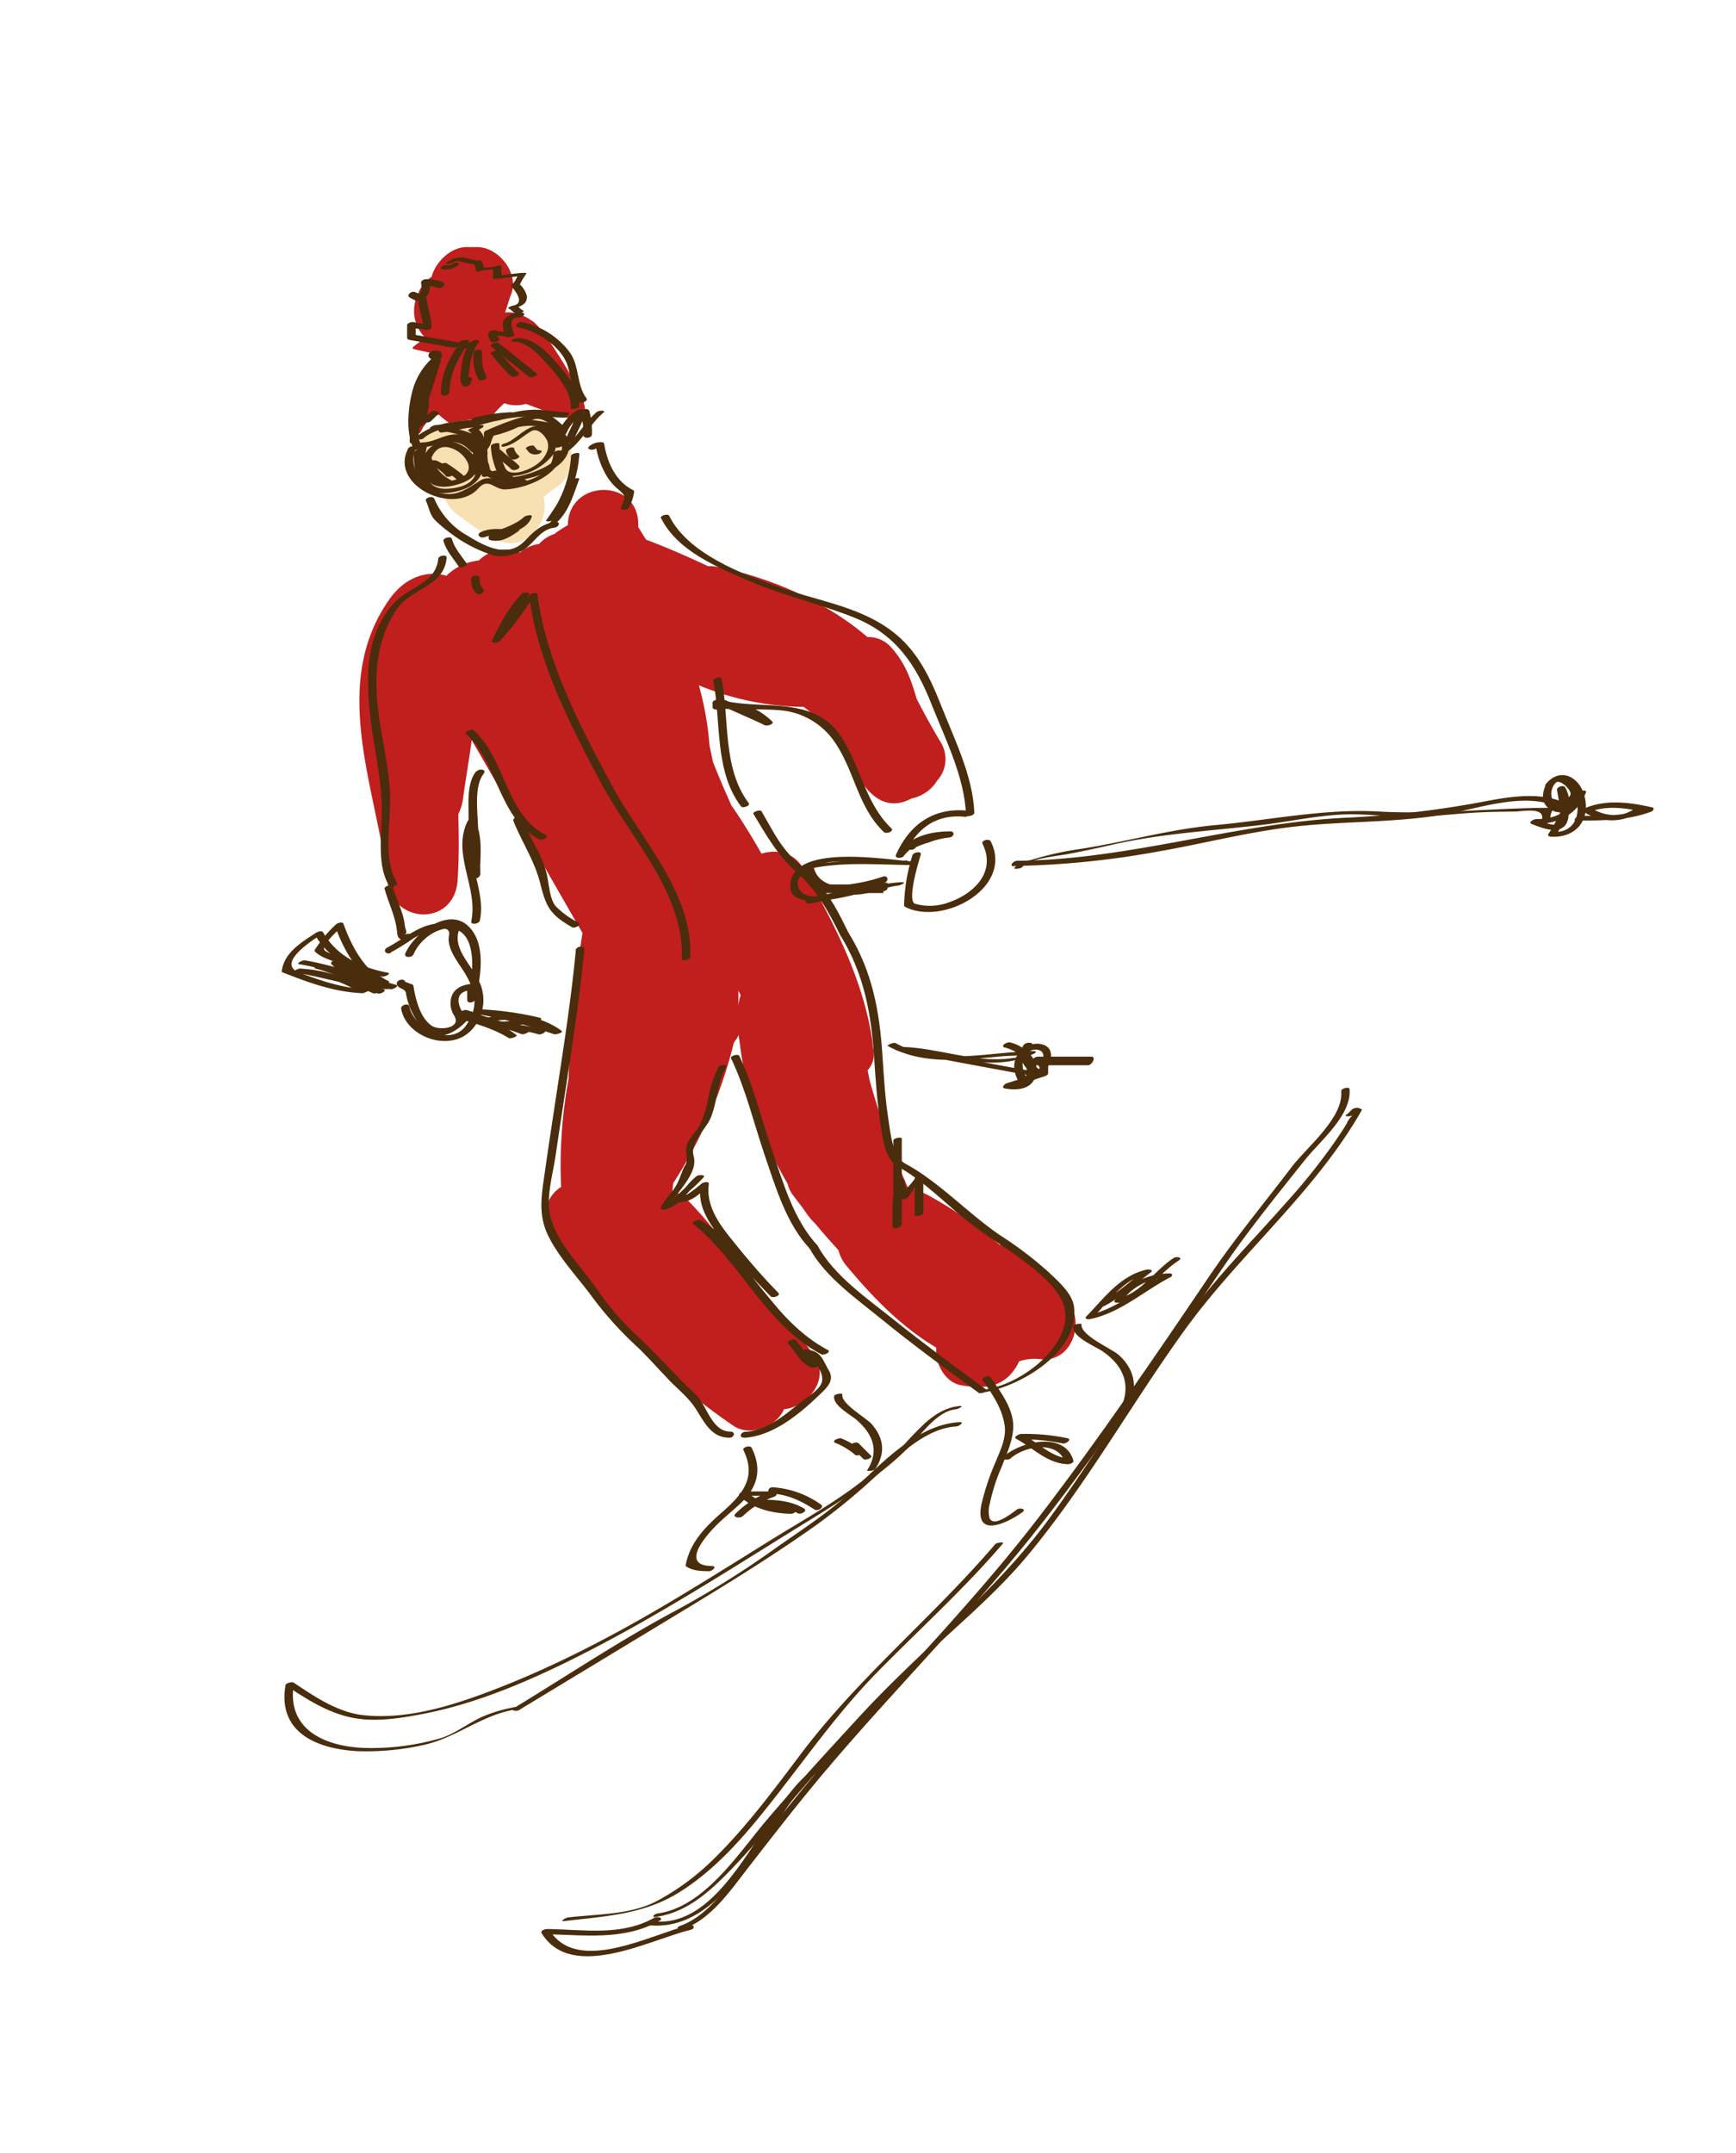<svg id="layer1" xmlns="http://www.w3.org/2000/svg" viewBox="0 0 403.47 500.21"><defs><style>.cls-1{fill:#c11e1e;}.cls-2{fill:#f7e0b2;}.cls-3{fill:#492d0c;}</style></defs><path class="cls-1" d="M247.76,301.75l-10.18-10.19a7.72,7.72,0,0,0-5.3-2.44,95.69,95.69,0,0,0-16.74-11.56,9.68,9.68,0,0,0-1.95-.76,8.58,8.58,0,0,0-2.69-1.11,196.36,196.36,0,0,1-8.77-24.63c-.16-.81-.32-1.62-.49-2.42a5.63,5.63,0,0,0,1.44-4.34c-.08-.73-.19-.84-.29-1.84h0s0-.36,0-.37c-2.13-14.66-8.93-27.48-16.1-40.35-2.05-3.68-6.21-4.53-9.71-3.43-2.17-3.83-4.49-7.62-7-11.22-1.51-3.34-2.95-6.72-4.29-10.12-.24-1.22-.5-2.46-.78-3.68a73.14,73.14,0,0,0-2.48-14.09,65.69,65.69,0,0,0,23.53,5c.28,0,.55,0,.82,0a2.43,2.43,0,0,0,.25.2,48.67,48.67,0,0,1,9.51,9.61c2.88,8,7.73,15.53,15.32,11.47a9.08,9.08,0,0,0,5.93-4.12,7.44,7.44,0,0,0,.75-9.08c-1.94-3.27-3.8-6.6-5.52-10-1.26-4.35-2.63-8.32-6-12a7,7,0,0,0-5.43-2.29c-9.9-8.58-23.47-14.08-35.08-16.33a8,8,0,0,0-1.94-.13c-4.72-2.21-9.5-4.32-14.41-6.16-.56-.89-1.12-1.78-1.67-2.69l-.15-.23v-.67c0-10.6-15.84-10.59-16.36-.12,0,.12,0,.23,0,.33a24.15,24.15,0,0,0-3.13,2.06,8.21,8.21,0,0,0-3.56,2.32,8.43,8.43,0,0,0-4.46,2,8.63,8.63,0,0,0-9.53,1.83,12.51,12.51,0,0,0-7.54,3.55c-4.59-1.35-9.66.35-13.28,5.5-14.07,20-2.81,44.3-.49,65.21,1.15,10.34,15.58,10.83,16.35.12.37-5.15.3-10.3.18-15.45a11.83,11.83,0,0,0,1.1-3.65c.6-4.52,1.43-9,2-13.57,8.65,14.9,17.14,29.9,25.76,44.82a271.68,271.68,0,0,0-3.24,33.92,111,111,0,0,0-1.73,25.08A7.57,7.57,0,0,0,128,286.24a143.78,143.78,0,0,0,42.43,44.95c3.87,2.63,10,.33,11.78-3.83,5.47-.49,10.88-7,7-12.48a246.52,246.52,0,0,0-18.08-22,91,91,0,0,0-11.24-14,7.93,7.93,0,0,0-3.61-2.2h0c.06-.62.12-1.22.2-1.85a106.64,106.64,0,0,0,14-32.32c.21-.72,1.16-1.49,1.16-2.32v-6c0,.56-.62,1.14-.54,1.75a50.38,50.38,0,0,0,.73,5.56A84.64,84.64,0,0,0,183.07,275a6.65,6.65,0,0,0,1,2.32c.69.92,1.37,1.81,2.07,2.72s1.11,1.61,1.69,2.37a13.83,13.83,0,0,0,1.52,1.7c1.79,2.16,3.63,4.25,5.52,6.3a9.1,9.1,0,0,0,2.05,3.86c6.14,7.35,12.66,14,20.66,18.77v.82c0,3.38,2.27,7.35,5.85,7.94,3.94.66,8.13.83,11.19-2.27a11,11,0,0,0,2-2.81s.07-.17.22-.47a11.22,11.22,0,0,1,5-.52C249.43,316.63,252.41,306.4,247.76,301.75Zm-76.14-67.81v-4c0,.42.36.84.52,1.27A8.42,8.42,0,0,0,171.62,233.94Z"/><path class="cls-1" d="M134.08,89.75c-1.38-2.64-7.81-13.55-10.31-15.15l-.48-.3c-.23-.14-.45-.3-.69-.44,0,0,0,0,0,0a12.72,12.72,0,0,0-1.91-.85,7.46,7.46,0,0,0-3.32-.43c.47-1.18.94-3,1.41-4.18,2-5-3-11-7.82-11h-2.55c-3.64,0-7.17,3.43-8.1,6.91a7.75,7.75,0,0,0-2.86,3.25c-.07.14-.13.44-.2.58a8.7,8.7,0,0,0,1.3,10c-.36.47-.75,1-1.15,1.41-.93.65-1.79,1.33-1.45,1.42-.21.18,6,1.28,5.78,1.44-3,2.19-6.06,13-5,16.81,1.09,4.08.65-1.3,4.87-2.75l.4-.14a25.76,25.76,0,0,0,2.31,1.87c2.67,1.94,7.87,1.34,9.9-1.33a23.72,23.72,0,0,1,3-3.2,8.08,8.08,0,0,0,5,.15C129.3,96.3,140.4,101.87,134.08,89.75Z"/><path class="cls-2" d="M131.44,101.66c-1.19-4.22-5.43-6.53-10-5.7-6.32,1.17-12.77,1.38-19.09,2.55-8.37,1.54-7.31,13.48-.32,15.71a6.39,6.39,0,0,0,.5.54l.66.66a9.74,9.74,0,0,0,3.55,4.43c3.28,2.31,5.72,4.47,9.57,5.9,6.08,2.27,11.68-4.62,10-10.21a22.08,22.08,0,0,1,2.62-2.08A8.34,8.34,0,0,0,131.44,101.66Z"/><path class="cls-3" d="M96.22,105.14a18.27,18.27,0,0,0,.53,5.42c.22.7,2.14.17,1.93-.52a17.36,17.36,0,0,1-.52-5.13c0-.83-1.94-.43-1.94.23Z"/><path class="cls-3" d="M97.28,104.12c-1.5,6.18.69,11.49,7.81,10.24,6.57-1.16,8.28-4.79,7.29-11.17-.08-.54-1.83-.06-1.92.4a33.94,33.94,0,0,0-.54,6.44c0,.61,1.75-.1,1.93-.41,5-8.51-3.84-9.72-10.36-10.85l-1,.93c3.24-.08,6.52-.14,9.75-.41-.15,0-1.81.45-1.3.82,3.1,2.26,1.86,7.18,3.1,10.45.21.55,2,.06,1.93-.52a8.27,8.27,0,0,0-2.17-5.36c-.3-.36-1.81,0-1.86.49-.51,4.5,5,6.86,8.78,7.17.22,0,2-.38,1.51-.81a8.09,8.09,0,0,0-5-2.22c-.31,0-2.17.5-1.39.88a18.61,18.61,0,0,0,7,2.15c.45,0,2.29-.74,1.22-.92l-3.16-.53-1,.93c4.6-.18,13.76-2.26,14.39-7.91.42-3.74-4.27-5.63-7.16-5.92-3.67-.38-7.58,1.1-10.88,2.52-1.06.45-.38.91.46.69A26.17,26.17,0,0,0,121,98.91c.33-.18.61-.61,0-.66a10.55,10.55,0,0,0-8.21,2.47c-.42.34-.07.59.36.56a20.89,20.89,0,0,0,9.4-3.29c.53-.31.45-.53-.18-.53h-1c-.26,0-1.93.58-1.18.75,4,.92,8.83,0,8.77,5.57,0,.45,1.93.1,1.94-.56,0-5.9-4.79-5-9.15-6l-1.18.87c1.29,0-1.44.67-1.78.85,1.47-.81-5.62,2.84-1.85,1.35s8.32-2.33,11.72.46c6.77,5.54-5.83,10-9.93,10.11-.36,0-2.06.74-1,.92l3.16.53,1.22-.92a17.26,17.26,0,0,1-6.68-2.07l-1.39.88a6.31,6.31,0,0,1,4.45,2l1.51-.81c-3.33-.27-8.55-2.43-8.08-6.54l-1.86.5a7.39,7.39,0,0,1,2,5.18L114,110c-1.29-3.42,0-8.26-3.22-10.63l-1.3.81a4.85,4.85,0,0,0,2.55-.79c.33-.18.62-.6,0-.66a87.63,87.63,0,0,0-10.75,0c-.38,0-2.07.74-1,.92,6.23,1.08,14.44,2.14,9.66,10.23l1.93-.41a33.17,33.17,0,0,1,.52-6.21l-1.93.41c.75,4.85,1.43,9.22-6.16,9.85-6.33.53-6.06-5.73-5.09-9.73.14-.58-1.78-.27-1.92.29Z"/><path class="cls-3" d="M100.09,97.89c.53-.52,1.06-1,1.58-1.58.81-.8-.89-1.06-1.42-.63-1.18,1-2.51,1.67-3.69,2.63l1.54.48a10.89,10.89,0,0,0,1.64-5.44c.05-.89-1.41-.58-1.77-.16a9.32,9.32,0,0,0-2.28,6.13c0,1,1.73.53,2-.18,1.54-5.1,3.19-10.17,4.74-15.28.26-.85-1.48-.51-1.77-.15-4.36,5.3-4.9,12.18-5.45,18.77-.08.94,1.88.62,2-.18.52-6.26.93-13,5.09-18.11L100.43,84c-1.54,5.1-3.2,10.18-4.74,15.28l2-.18a8.3,8.3,0,0,1,1.93-5.46l-1.78-.16a10.28,10.28,0,0,1-1.52,5.1c-.5.85,1.16.78,1.55.48,1.18-1,2.5-1.68,3.68-2.64l-1.42-.63c-.53.52-1,1-1.58,1.58-.84.84,1,1,1.59.48Z"/><path class="cls-3" d="M100.92,82.79a15.66,15.66,0,0,0-5.09,8.13c-1,3.79-1.55,9.6.27,13.25.37.75,2.26.16,1.93-.51-3.16-6.34-.49-15.92,4.47-20.43.86-.79-1-.93-1.58-.44Z"/><path class="cls-3" d="M97.29,104c4.07,0,8.14-3.18,11.69.43,1,1,2.18,1.52,3.5.62,2.65-1.81.75-4.09,4.48-5.39,2.32-.81,4.74-1.45,7.08-2.22s4.41,1.75,6,3c.58.46,2.33-.39,1.51-1-1.59-1.25-3.73-3.71-6-3.43-4.21.53-8.69,2.33-12.55,4a.79.79,0,0,0-.55.75c.25,3.53-1.58,1.57-3,.9a7.92,7.92,0,0,0-3.53-.75c-2.81,0-5,1.86-7.78,1.86-.83,0-2,1.27-.71,1.27Z"/><path class="cls-3" d="M94.94,104.06c-4.71,8.6,10.43,15.83,16.22,9.41,2.44-2.71,3.75.4,6.42.22a18.94,18.94,0,0,0,4.93-1c3.39-1.14,8-3.81,8-7.82,0-.5-1.93-.16-1.94.52,0,5.93-9.52,8.09-13.54,6a3.71,3.71,0,0,0-3.52.3c-3.15,2-5.89,4.1-10.09,2.52-4-1.49-6.7-6.52-4.6-10.35.24-.45-1.62-.28-1.92.28Z"/><path class="cls-3" d="M131.67,100.56a9.58,9.58,0,0,1,3.78-4.31l-1.62-.4c-.1,2.27-1.68,4.07-2.27,6.2-.31,1.1,1.61,1.11,1.85.25.64-2.27,2.28-4.16,2.38-6.58,0-.87-1.16-.72-1.63-.4a11.12,11.12,0,0,0-4.34,5c-.41,1.06,1.53,1.09,1.85.25Z"/><path class="cls-3" d="M131.5,105.17c3.58-2.32,5.51-6.52,8.71-9.29.8-.69-1.12-.53-1.51-.19-3.19,2.76-5.17,7-8.71,9.29-.86.56,1.09.46,1.51.19Z"/><path class="cls-3" d="M114.1,103.59a13.67,13.67,0,0,0,.54,3.54c.18.64.73,2.73,1.38,3a8.09,8.09,0,0,0,4.17.32,12.93,12.93,0,0,0,7.89-4.3,4.25,4.25,0,0,0-1.53-6.85c-3.44-1.68-6.4,2.94-9.25,3.71-1.14.3-1,1,.18.67,2.32-.63,3.93-2.33,6-3.51,1.56-.89,3.17,1.06,3.7,2.23a3.55,3.55,0,0,1-.27,3c-1,2.15-3.56,3.57-5.74,4.16-1.23.34-3.09.51-3.73-.82a13.47,13.47,0,0,1-1.38-5.63c0-.4-2-.08-1.93.51Z"/><path class="cls-3" d="M97.83,107.49a5.44,5.44,0,0,0,2.3,4.8c1.69,1.09,4,.86,5.81.37,2.51-.67,5.68-2.12,4.84-5.29-.63-2.37-3.17-4.13-5.43-4.7a5.78,5.78,0,0,0-6.88,3.48c-.42,1,1.52.9,1.83.17.82-1.93,2.22-2.9,4.3-2.31a6.6,6.6,0,0,1,4.07,3.38c.86,1.9-.35,3.24-2.14,3.81a6.47,6.47,0,0,1-4.64.16c-1.55-.71-2.07-2.47-2.11-4,0-1-2-.62-2,.18Z"/><path class="cls-3" d="M98.42,107.08a10.22,10.22,0,0,0,4.85,5.46c.6.31,2.36-.54,1.52-1a9.38,9.38,0,0,1-4.44-5c-.26-.73-2.18-.17-1.93.52Z"/><path class="cls-3" d="M99.76,107.8a10.9,10.9,0,0,1,3.94,2.85c.39.38,2.18-.32,1.82-.69a11.44,11.44,0,0,0-4.19-3,1.94,1.94,0,0,0-1.35.23c-.21.1-.64.42-.22.57Z"/><path class="cls-3" d="M102,108.33a32.44,32.44,0,0,1,4.65,3.49c.42.41,2.22-.31,1.81-.71a31.65,31.65,0,0,0-4.65-3.48c-.5-.34-2.21.44-1.81.7Z"/><path class="cls-3" d="M114.76,105.5c1.28,1.25,2.79,2.24,4.06,3.49.62.6,2.45-.19,1.77-.85-1.28-1.25-2.78-2.24-4.06-3.49-.62-.6-2.45.19-1.77.85Z"/><path class="cls-3" d="M117.58,104.76a3.35,3.35,0,0,0,1.23,1.85c.46.46,2.29-.25,1.8-.74a2.92,2.92,0,0,1-1.1-1.63c0-.6-2-.2-1.93.52Z"/><path class="cls-3" d="M122.29,104.27c.26.27.45.61.72.86a2.25,2.25,0,0,0,1.53.42,1.76,1.76,0,0,0,1.28-.49c.3-.36-.25-.45-.49-.46-.62,0-.86-.65-1.23-1s-2.23.27-1.81.71Z"/><path class="cls-3" d="M119.29,79.35c3.32-.18,6.74,3.87,8.68,6.09,2.09,2.39,4.92,6,4.71,9.44,0,.3,1.89.07,1.93-.51.24-3.75-3-7.52-5.31-10.15s-5.51-5.87-9.18-5.67c-.52,0-2.11.86-.83.8Z"/><path class="cls-3" d="M106.12,79.47c-3.29-.56-6.7-1.19-10-1.75.21.19.5.37.5.55v-2.9c0,.23-.9.46-1.42.69,1.16.38,2.4.21,3.55.58.58.19,1.6-.15,1.57-.86-.11-2.19-1-4.19-1.15-6.38,0-.78-2-.35-1.92.51.1,2.2,1.06,4.2,1.17,6.39l1.53-.86c-1.15-.38-2.48-.2-3.63-.58-.43-.14-1.7.08-1.7.69v2.91c0,.38.44.49.78.55,3.29.55,6.65,1.18,9.94,1.74.88.15,2.08-1.07.78-1.28Z"/><path class="cls-3" d="M98,68.46h-.58a1.53,1.53,0,0,0-1.28.48c-.25.38.22.52.53.52h.58A1.51,1.51,0,0,0,98.54,69c.26-.38-.21-.53-.52-.53Z"/><path class="cls-3" d="M97.61,68.4l-1.16-.58-1.1,1.35A3.46,3.46,0,0,0,98.93,69c1.12-.82,1.1-2.44.84-3.65l-1,1a7.22,7.22,0,0,1,3,.52c.84.37,2.24-.84,1.1-1.34a9.71,9.71,0,0,0-4-.65c-.49,0-1.16.44-1,1a3.54,3.54,0,0,1,0,1.74c-.23.79-.83.49-1.42.23-.84-.37-2.22.79-1.1,1.35l1.16.58c.83.41,2.22-.79,1.1-1.35Z"/><path class="cls-3" d="M103.05,62.58a5.21,5.21,0,0,0,3.48-1c.27-.25.26-.5-.15-.55a1.92,1.92,0,0,0-1.37.36c-.29.27-.76.21-1.16.21a1.86,1.86,0,0,0-1.29.49c-.29.35.26.45.49.45Z"/><path class="cls-3" d="M105.35,61c.81-.57,1.44-.32,2.32-.07a10.72,10.72,0,0,0,2.7.43c.4,0,2.21-.75,1.26-.77-1.47-.05-2.8-.67-4.25-.78a5.72,5.72,0,0,0-3.51,1.14c-.79.55,1.15.28,1.48,0Z"/><path class="cls-3" d="M110.09,61.27a2.79,2.79,0,0,1,.52,1.68c0,.34,1.17,0,1.3-.05,1.28-.41,2.71-.14,4-.58-.43,0-1.33,0-1.33,0v2.32c0,.17.5.13.58.13,2-.08,3.86-.53,5.82-.58l-.53-.22c-.55.73-.69,1.56-1.52,2.12-.12.08-.32.21-.17.36.94,1,3.38,4,.51,4.54-.16,0-1.62.51-1,.73s1,.92,1.75,1.16c.43.15,2.15-.55,1.58-.74s-1-.92-1.74-1.17l-1,.73c1.63-.31,3.88-.88,3.58-3a5.66,5.66,0,0,0-1.61-2.62,17.93,17.93,0,0,1,1.48-2.48c.18-.24-.48-.22-.53-.22-2,.06-3.85.51-5.8.58a2.44,2.44,0,0,1,.55.13V61.85c0-.34-1.19,0-1.3,0-1.29.42-2.74.14-4.07.58l1.3,0a3,3,0,0,0-.64-1.81c-.31-.37-2.12.31-1.82.65Z"/><path class="cls-3" d="M121.24,72.58a5,5,0,0,0-3.93,1.5c-.91,1.11-.26,2.86.27,4l1.74-.73c-1.33-.52-2.78-.07-4.07-.58-.39-.15-1.74,0-1.73.59a2.35,2.35,0,0,0,.65,2c.48.48,2.31-.24,1.79-.76a1.68,1.68,0,0,1-.51-1.49l-1.73.6c1.32.52,2.77.06,4.06.58.33.13,2-.07,1.73-.73-.71-1.48-1.37-3.77,1-3.84a1.56,1.56,0,0,0,1.27-.53c.25-.37-.21-.58-.53-.58Z"/><path class="cls-3" d="M110,79.11c-.41.21-.8.45-1.22.63a2.07,2.07,0,0,1-1.29-.17c.07.24.13.47.19.71.1-.11.21-.21.32-.31-.54.09-.64.13-.31.12a1.57,1.57,0,0,0,1.28-.53c.25-.38-.21-.6-.53-.59a3,3,0,0,0-2.31,1c-.31.3-.21.58.19.7a4.6,4.6,0,0,0,2.52.15,9.51,9.51,0,0,0,1.93-.85c.23-.12.83-.46.51-.8s-1-.19-1.28,0Z"/><path class="cls-3" d="M100.46,83.46h1.17a1.37,1.37,0,0,0,1.06-1.07,1,1,0,0,0-.9-.93h-1.16a1.37,1.37,0,0,0-1.06,1.07,1,1,0,0,0,.89.93Z"/><path class="cls-3" d="M99,116.37c.9,2,.84,3.25,2.38,4.73a34.69,34.69,0,0,0,3.45,2.84,32.58,32.58,0,0,0,9.21,4.87c2.38.81,4.43.32,6.66-.57,3.25-1.3,4.43-5.24,8.2-5.67,1-.12,1.52-1.46.2-1.31-3.21.37-5,2.2-7.21,4.45-4,4.14-9.4,1.08-13.3-1.31a17.87,17.87,0,0,1-7.66-8.55c-.36-.79-2.27-.22-1.93.52Z"/><path class="cls-3" d="M112.59,124.83c2.23-1,4.79.06,7-1.17.81-.45.61-1.33-.35-1.31a10.22,10.22,0,0,0-5.37,2c-.42.28-.48,1,.09,1.12,2.46.61,4.43-.62,6.42-2,1.09-.72-.49-1.44-1.29-.91-1.14.76-2.55,1.9-4,1.54l.09,1.12a7.22,7.22,0,0,1,3.92-1.48c-.12-.43-.24-.87-.35-1.31-1.1.62-2.47.43-3.69.46a8.23,8.23,0,0,0-3.28.71c-1.22.52-.14,1.6.86,1.17Z"/><path class="cls-3" d="M115.26,124.17c2.8,0,7.35-1,8.32-4.13.21-.7-1.52-.2-1.73,0-1.75,1.64-4.09,2.33-6.21,3.36-.59.28-.39.76.2.76a5,5,0,0,0,3.47-1c.83-.71-1.09-.63-1.53-.26s-.74.2-1.17.2c.07.25.14.51.2.76,2.27-1.1,4.69-1.84,6.57-3.61h-1.73c-.67,2.14-3.65,2.8-5.62,2.84-.67,0-2.07,1-.77,1Z"/><path class="cls-3" d="M126.66,123.24c5-2.5,6.16-7,7.94-11.93.18-.5-1.67-.09-1.91.31A88.61,88.61,0,0,1,127,120.8c-.43.56,1.46.29,1.76-.1a27.07,27.07,0,0,0,5.89-15.3c0-.37-1.91-.1-1.93.52A26.63,26.63,0,0,1,127,120.8l1.76-.1a90.06,90.06,0,0,0,5.88-9.39l-1.91.31c-1.61,4.45-2.54,9-7.16,11.29-1.15.58.64.58,1.13.33Z"/><path class="cls-3" d="M98.43,101.8c3.23-2.66,8.43-3,12.46-3.08.07-.41.15-.81.22-1.22a42.13,42.13,0,0,0-8.64,1.88c-.86.33-.61,1.2.29,1.08,5.41-.73,10.63-2.3,15.94-3.53,1-.23,1.07-1.21,0-1.17A43.2,43.2,0,0,0,110.27,97c-.69.16-1.26,1.11-.21,1.17a22.82,22.82,0,0,0,6.68-.71c5-1.13,9.24-.62,14.22-.45.82,0,2-1.18.72-1.23-2.76-.09-5.61-.73-8.37-.57-4.24.24-8.29,2-12.53,1.74l-.21,1.17A40.23,40.23,0,0,1,118.44,97c0-.39,0-.78,0-1.17-5.14,1.2-10.18,2.73-15.42,3.43.1.36.19.72.29,1.08a37.29,37.29,0,0,1,7.62-1.6c1-.17,1.58-1.25.22-1.22-4.75.11-10.46.74-14.26,3.88-.88.73,1,.88,1.58.42Z"/><path class="cls-3" d="M106.7,79.79c-2.37,3.57-4.14,7-4.23,11.41,0,1.06,1.94.81,2-.12.09-4.09,1.68-7.31,3.9-10.65.69-1-1.11-1.43-1.63-.64Z"/><path class="cls-3" d="M108.91,80a14,14,0,0,0-1.68,5.41c-.14,1.23-.6,3.31.38,4.22a1.21,1.21,0,0,0,1.67-.45,4.86,4.86,0,0,1,.32-.81c.57-.94-1.4-1-1.85-.24a3.35,3.35,0,0,0-.33.82l1.67-.45c-.44-.41.1-3.22.16-3.81a11.7,11.7,0,0,1,1.51-4.45c.54-1-1.42-1-1.85-.24Z"/><path class="cls-3" d="M110,82c0,2.17,0,4.21,1.24,6.11.4.63,2.26,0,1.78-.8C112,85.57,112,83.68,112,81.75c0-.91-1.94-.54-1.94.2Z"/><path class="cls-3" d="M114.1,82.11a38.82,38.82,0,0,0,4.7,5.31c.39.38,2.18-.32,1.81-.69A37.24,37.24,0,0,1,116,81.59c-.35-.52-2.13.23-1.93.52Z"/><path class="cls-3" d="M114.17,80.5l8.71,7c.57.45,2.37-.32,1.79-.78l-8.71-7c-.57-.46-2.37.31-1.79.78Z"/><path class="cls-3" d="M135.78,96.84v-.16c0-.87-1.94-.49-1.94.21v.75c0,.87,1.94.48,1.94-.22v-.74c0-.87-1.94-.49-1.94.21v.16c0,.88,1.94.49,1.94-.21Z"/><path class="cls-3" d="M120.52,76.1c4.18.74,9.76,4.31,11.28,8.52,1,2.74.91,6.28,2.7,8.67.47.63,2.32-.08,1.78-.81-2.34-3.12-1.54-7.63-4-10.81a18.39,18.39,0,0,0-11-6.85c-.86-.15-2,1.05-.7,1.28Z"/><path class="cls-3" d="M135,96.05v.58c0,.51,1.93.17,1.93-.52v-.58c0-.52-1.93-.18-1.93.52Z"/><path class="cls-3" d="M135,96.05a16.69,16.69,0,0,1,.57,5c0,1,2,.77,2-.13a18,18,0,0,0-.6-5.42c-.28-.92-2.21-.39-1.93.52Z"/><path class="cls-3" d="M138.33,104.27l1-.32-.85-.36a19.93,19.93,0,0,0,2.65,7.2,12.09,12.09,0,0,0,2.5,2.84c1.79,1.54,1.89,1.75.71,4.16-.45.91,1.5.78,1.82.12a10.51,10.51,0,0,0,1.22-3.64.39.39,0,0,0-.21-.41c-4.1-2-6.06-6.49-6.76-10.78-.06-.36-.6-.37-.86-.36a4.16,4.16,0,0,0-2.47.84c-1.07.76.55,1.19,1.24.71Z"/><path class="cls-3" d="M103.06,125.66c.65,2.29,2.24,4,3.56,5.93.37.54,2.24-.1,1.79-.76-1.26-1.85-2.8-3.48-3.41-5.69-.2-.68-2.13-.16-1.94.52Z"/><path class="cls-3" d="M108.36,170.51c7.36,6.66,7.62,19.86,17,24.49.61.3,2.37-.57,1.52-1-9.18-4.54-9.42-17.69-16.71-24.29-.55-.49-2.36.26-1.79.79Z"/><path class="cls-3" d="M165.78,158.18c1.86,9.59.22,20.94,6.45,29.15.39.5,2.25-.15,1.8-.75-6.14-8.09-4.49-19.46-6.32-28.92-.12-.63-2.06-.16-1.93.52Z"/><path class="cls-3" d="M119.32,190.7c2,5,4.91,9.2,6.24,14.52,1.39,5.55,2.3,7.22,7.34,10.15.7.41,2.41-.55,1.49-1.08a19.52,19.52,0,0,1-5.23-3.78c-1.45-1.64-1.59-5.48-2.11-7.55-1.18-4.72-4-8.34-5.79-12.78-.33-.84-2.25-.29-1.94.52Z"/><path class="cls-3" d="M175.07,189c3,5,5.63,9.67,10.05,13.61,4.79,4.28,7.48,9.17,10.27,14.84.27.53,2.13-.13,1.94-.52-2.32-4.69-4.44-9.1-8.13-12.88-2.13-2.18-4.5-4-6.45-6.36-2.3-2.79-3.93-6.11-5.75-9.21-.31-.53-2.13.17-1.93.52Z"/><path class="cls-3" d="M133.83,220.71c-1.12,11.83-3,23.6-4.79,35.35-.81,5.39-1.64,10.77-2.4,16.16-.73,5.15-1.64,9.66.63,14.53,2.49,5.34,7.19,10.12,10.64,14.91A82.39,82.39,0,0,0,148.24,313c2.52,2.44,4.84,5.08,7.28,7.61,2.15,2.23,4.58,4.11,6.25,6.76,2,3.16,3.63,6.63,7.79,6.61,1.11,0,1.49-1.42.17-1.42-4.34,0-5.43-6.12-8-8.56-5-4.71-9.49-9.89-14.54-14.52a66.32,66.32,0,0,1-8.91-10.65c-3.57-5-8.68-10-10.31-16-1.19-4.43.52-10,1.16-14.39.75-5.13,1.54-10.27,2.32-15.4,1.63-10.8,3.33-21.63,4.36-32.51.09-1-1.88-.72-2,.15Z"/><path class="cls-3" d="M173,334c6.75-.43,12.92-5.61,17.6-10.12,1.55-1.49,3.4-3.17,2.07-5.46-1.59-2.74-1.83-4.6-5.3-4.92-.55,0-1.6.37-1.23,1.08a8,8,0,0,0,2.46,3l.85-1.2c-.91,0-3.66-4.15-4.44-5-.56-.6-2.4.16-1.77.83,1.64,1.75,3.38,5.48,6,5.48.53,0,1.52-.69.84-1.2a6.4,6.4,0,0,1-2.18-2.79l-1.24,1.08c2.1.19,5.12,4.06,4.3,6.44-.6,1.73-3.55,3.48-4.87,4.53-3.87,3.06-7.76,6.54-12.92,6.87-1.06.06-1.52,1.41-.19,1.33Z"/><path class="cls-3" d="M167,247.89a26.07,26.07,0,0,0-2.35,7,23.86,23.86,0,0,1-2.14,6.72c-.82,1.41-2.18,2.56-2.78,4.12-.68,1.77.35,3.65-.44,4.88s-1.19,3.1-2,4.52c-1,1.9-2.69,3.33-3.67,5.29-.32.64.66.66,1,.55,4-1.21,5.39-4.83,8.6-7.17l-1.51-.35c-1.55,1.86-3.52,3.26-5.11,5.09-.35.41-.09.72.42.75,3.4.16,5.22-1.49,7.53-3.88l-1.75-.07c-.69,5.22,2.1,8.82,5.07,12.82a123.36,123.36,0,0,0,11.27,13c.49.5,2.33-.22,1.79-.77-5.78-5.89-10.94-12.7-18.14-16.94-.46-.27-2.25.39-1.66.87,11.11,9,16.78,23.4,29.75,30.29.59.31,2.36-.52,1.53-1-12.87-6.84-18.46-21.17-29.49-30.1-.55.29-1.1.58-1.66.86,7.1,4.19,12.19,10.95,17.88,16.75l1.79-.77c-3.33-3.38-6.45-6.95-9.43-10.64-3.43-4.25-7.53-8.84-6.76-14.64.11-.82-1.46-.37-1.75-.07-.67.69-5.69,4.4-2.57,1.5a31.59,31.59,0,0,0,3.09-3c.58-.69-1.2-.57-1.51-.34-2.66,1.95-4.42,5.78-7.66,6.76l1,.55c1.69-3.35,7.05-7.85,5.87-11.9-.94-3.29,3-6.27,4.07-9.15,1.46-3.77,1.43-7.87,3.42-11.47.46-.83-1.48-.65-1.81-.07Z"/><path class="cls-3" d="M169.9,245.83c3.43,7.16,5.31,15.16,7.87,22.65,2.48,7.25,5,15.83,10.4,21.55.46.48,2.29-.23,1.8-.75-5.58-5.93-8.1-15-10.68-22.53-2.43-7.1-4.21-14.65-7.46-21.43-.31-.66-2.19,0-1.93.51Z"/><path class="cls-3" d="M195.39,217.41c5.41,8.79,7.11,18.1,7.77,28.26.35,5.32.72,10.64,1.54,15.9.46,2.94,1,7.33,3.58,9.25.43.31,2.1-.46,1.83-.66-2.79-2.05-3.16-7.07-3.64-10.17-.77-4.9-1.05-9.89-1.38-14.84-.66-10.16-2.35-19.46-7.76-28.26-.3-.47-2.09.27-1.94.52Z"/><path class="cls-3" d="M188.11,289.91c3.61,6.67,10.93,11.78,16.68,16.46,7.35,6,15,11.6,22.67,17.18.49.36,2.23-.41,1.8-.71-7.31-5.33-14.58-10.71-21.64-16.36-6-4.79-13.84-10.18-17.58-17.09-.32-.58-2.17.09-1.93.52Z"/><path class="cls-3" d="M120.67,397.22q17.49-10.59,35-21.18c11.57-7,22.88-13.86,33.93-21.69a146.41,146.41,0,0,0,13.92-11.42c5-4.53,11.6-11.18,18.7-11.56.66,0,2.07-1.09.78-1-9.83.52-18.13,9.63-24.86,15.85-5.39,5-11.57,9-17.58,13.2a217.7,217.7,0,0,1-23.05,14.47c-13,6.89-25.42,15.22-38,22.85-1.11.68.6.86,1.18.5Z"/><path class="cls-3" d="M119.31,396.64a33.19,33.19,0,0,0-7.24,2.17c-3.23,1.46-6.4,4-9.75,5a57.62,57.62,0,0,1-16,2.26c-9.74.08-20-3.66-18-15.13l-1.87.58c4.51,3,9,5.9,14.28,7.25,5.69,1.46,12,.45,17.64-.64,14.37-2.77,28.44-9.32,41.3-16.09,15.18-8,29.64-17.2,44.2-26.25,6.64-4.13,13.31-8.05,19.49-12.86a70,70,0,0,0,8.52-7.42c2.64-2.84,6.09-7.71,10.29-8.14.47,0,2.11-.88.84-.75-3.14.33-5.45,1.76-7.83,3.8a75.42,75.42,0,0,0-6,6.27c-2.6,2.81-5.94,5.12-8.95,7.47-6.56,5.12-13.92,9.15-21,13.54-6.75,4.2-13.49,8.43-20.29,12.53-14.43,8.72-29.23,16.64-45,22.62-9.18,3.47-19.24,6.58-29.16,5.62-6.19-.59-11.51-4.26-16.54-7.6-.37-.25-1.8.1-1.88.58-1.89,11,7.26,14.82,16.67,15.34a60.15,60.15,0,0,0,15.07-1.36c7.53-1.52,13.23-6.62,20.79-8.15.74-.15,1.72-.95.37-.67Z"/><path class="cls-3" d="M172.78,336.86c3.07,6.24-.06,10.12-4.73,14.23-4,3.51-7.63,7.05-8.69,12.45a.36.36,0,0,0,.21.4c1.65,1,3.25,1,5.19,1.06.79,0,2-1.19.72-1.21-7.16-.07-2-6.32.5-8.94,2-2.11,4.33-3.88,6.42-5.9,3.8-3.69,4.67-7.81,2.31-12.6-.36-.73-2.25-.13-1.93.51Z"/><path class="cls-3" d="M193.87,324.31c-.4,2.11,3.86,4.38,5.15,5.48,3.84,3.29,5.46,7.25,2.51,11.77-.16.25,1.6.16,1.91-.33,2.42-3.71,2-7.18-.88-10.45-1.22-1.38-7.18-4.74-6.78-6.8.09-.48-1.82-.15-1.91.33Z"/><path class="cls-3" d="M172.63,352.2a20.76,20.76,0,0,1,7.28-4.51c1-.35.51-1.23-.33-1.23h-6.7c-.37,0-1.52.61-1,1.1,3.3,3,7.66,4,12,4.1.61,0,2.09-1,.9-1.31-2.52-.78-5.14-1.14-7.66-1.92l-.66,1.31c3.12,0,6.19.15,8.93,1.78.7.42,2.41-.54,1.5-1.08-3.16-1.89-6.65-2.05-10.24-2.06-.63,0-1.66,1-.66,1.32,2.53.77,5.14,1.14,7.67,1.91l.9-1.31c-3.92-.06-8-1-11-3.75-.33.36-.65.91-1,.91h6.71c-.11,0-.22-.63-.33-1a23.47,23.47,0,0,0-8,5.16c-.87.83,1,1.19,1.61.62Z"/><path class="cls-3" d="M179.42,347c3.61.11,6.9,1.72,9.87,3.66.77.5,2.43-.55,1.48-1.17a21.73,21.73,0,0,0-11.21-4c-1.14,0-1.44,1.48-.14,1.52Z"/><path class="cls-3" d="M194.05,335.15a16,16,0,0,1,4.66,2.79c.47.45,2.3-.25,1.8-.75a2.18,2.18,0,0,1-.89-1.8l-1.86.63,2.87,2.88c.46.46,2.29-.26,1.8-.75l-2.88-2.87c-.43-.44-1.87,0-1.86.63a2.51,2.51,0,0,0,1,2l1.8-.75a17.12,17.12,0,0,0-4.92-3c-.54-.26-2.32.54-1.54.92Z"/><path class="cls-3" d="M158.78,448.13c6.35-2.23,10.86-8.76,14.79-13.85,6.6-8.53,13.19-17,20.23-25.21,16-18.65,33.36-36,48.49-55.39,14.76-19,28.18-38.94,41.65-58.82,5.95-8.79,12.8-17.18,19.4-25.48,3.39-4.27,10.86-10.31,10.31-16.4,0-.59-2-.18-1.93.52.55,6.17-8,13-11.43,17.48-6.4,8.43-13.22,16.6-19.17,25.38-12.78,18.88-25.61,37.75-39.5,55.85s-29.6,34.26-44.7,51.23c-7.15,8-13.88,16.39-20.56,24.82-5,6.35-10.31,16.32-18.32,19.13-1.28.45-.11,1,.74.74Z"/><path class="cls-3" d="M249.43,308.12c-.33,2.48,5.23,4.69,6.81,5.78,5.3,3.63,6.86,8.45,3.75,14.26-.13.24,1.64.13,1.9-.35,2.57-4.8,2.27-9.24-1.81-13-1.68-1.54-9.07-4.55-8.72-7.22,0-.21-1.85-.06-1.93.52Z"/><path class="cls-3" d="M228.42,320.71c2.26,3.2,4.44,6.38,5.06,10.32.47,3-1,5.9-2.08,8.56a56.3,56.3,0,0,0-3.29,9.84c-1.67,7.95,5.7,4.56,9.48,1.88,1.08-.76-.56-1.13-1.22-.66-1.19.84-5.42,4.28-6.39,2a6.47,6.47,0,0,1,.07-3.38,42.54,42.54,0,0,1,2.69-8.37c1.16-3,2.48-5.72,2.73-8.94.34-4.41-2.89-8.61-5.26-12-.41-.58-2.28.09-1.79.79Z"/><path class="cls-3" d="M227.94,323.56c8.89-1.22,23-9.44,21.67-20-.41-3.18-3.77-6-5.94-8.08A87.46,87.46,0,0,0,232.51,287c-7.71-5.23-14.19-12.46-22.4-16.85-.49-.26-2,.54-1.83.64,6.07,3.24,10.77,8.18,16.08,12.47s11.15,7.48,16.32,11.83c4.73,4,8.76,8.29,6.1,14.6-2.76,6.53-11.18,12.18-18,13.11-.46.07-2.1.91-.84.74Z"/><path class="cls-3" d="M207.62,265v20.12c0,.45,1.76.13,1.76-.52,0-3.51-.1-7,.86-10.43l-2,.41c.18,1.36.76,2.47.94,3.83.07.56,1.66,0,1.84-.28,1.1-1.77,2.53-3,3.63-4.8-.62.1-1.06.2-2.06.29v8.63c0,.45,2,.13,2-.52V273.1c0-.53-1.51,0-1.69.29-1.09,1.77-2.65,3-3.75,4.79l1.9-.28c-.18-1.37-.76-2.47-.94-3.84-.07-.55-1.79,0-1.91.41-1,3.48-.75,7.06-.76,10.65.65-.17,1.15-.34,2.15-.52V264.48c0-.45-2-.13-2,.52Z"/><path class="cls-3" d="M234.9,338.76c3.35-2.93,11.06-4.24,12.62,1l1.31-.9c-4.46-.21-7.37-3.64-11.09-5.63l-1.11,1.16a44.66,44.66,0,0,1,10.32.92c.75.17,2.29-.93,1.15-1.2a46.87,46.87,0,0,0-10.77-1c-.39,0-2,.67-1.1,1.16,4,2.16,7.07,5.65,11.9,5.87.42,0,1.51-.26,1.32-.9-2-6.73-12-4.5-16.14-.93-.88.77,1,1,1.59.47Z"/><path class="cls-3" d="M160.18,447.21c-8.92,2.14-26,11.62-32.5,1.11l-1.25,1c9.21.11,18.47,1.61,26.85-3.13,1.13-.64-.54-1.08-1.23-.69-7.67,4.34-16.52,2.71-24.9,2.61-.44,0-1.67.34-1.25,1,7,11.32,25.26,1.43,34.57-.8,1.19-.28.88-1.38-.29-1.1Z"/><path class="cls-3" d="M151.09,447.26c9,.79,15.91-5.51,21-12.23,3.24-4.24,6.21-8.67,9.34-13,2.4-3.3,6.3-10.17,10.58-11.26,1.15-.29.94-1.07-.21-.78-5.65,1.44-9.74,8.79-12.88,13.11-6.13,8.46-14.17,24.33-26.65,23.24-.5-.05-2.25.82-1.22.91Z"/><path class="cls-3" d="M152.49,445.28c7.2-1,12.7-6.07,17.55-11.12,7.17-7.48,13.68-15.71,20.58-23.44,8-8.93,15.89-17.88,24.57-26.14,8-7.61,16.27-14.43,23.4-22.95,13.74-16.42,24.2-35.28,36.7-52.6,12.82-17.77,30.32-32,41.22-51.16.08-.13-.08-.19-.16-.23l-.57-.26a2,2,0,0,0-1.67.45,10.6,10.6,0,0,1-1,1c-1.15.58.64.56,1.13.32a2.6,2.6,0,0,0,1-.6A4.54,4.54,0,0,0,313,261c-.85,1.42-1.78,2.78-2.7,4.14a143.66,143.66,0,0,1-11.31,14.15c-6.9,7.83-14.23,15.26-20.66,23.49-12.51,16-22.54,33.75-34.56,50.1-12.75,17.36-29.65,30.21-44.14,46-7.29,7.93-14.66,15.9-21.61,24.12-6.48,7.67-14.39,20-25.14,21.49-.81.12-1.7,1-.34.79Z"/><path class="cls-3" d="M256.75,303.35c3.92-2.12,7.19-5.09,10.71-7.79.76-.58-.55-.72-.9-.64-6.21,1.38-9.85,6.54-14.06,10.87-.64.65.47.73.9.63,7-1.47,12.5-6.54,18.68-9.77.55-.3.4-.85-.22-.83a16.16,16.16,0,0,0-12.78,6.27c-.47.59.79.55,1,.5,6-1.34,9-6.6,13.88-9.78,1.1-.71-.58-1-1.19-.57-4.46,2.9-7.53,8.18-12.95,9.39l1,.5a12.91,12.91,0,0,1,10.22-5.22c-.07-.28-.14-.56-.22-.83-5.84,3.05-11.16,8-17.73,9.38l.9.64c3.78-3.89,7.15-9,12.77-10.22l-.91-.63c-3.39,2.61-6.57,5.49-10.36,7.54-1.15.61.57.9,1.2.56Z"/><path class="cls-3" d="M231.31,358.7c-14.53,17-31.84,31-45.32,48.93-6.19,8.21-12.33,16.48-19.64,23.75a57.41,57.41,0,0,1-13.7,10.24c-6.14,3.22-13.92,3-20.66,3.81-.52.06-2.09,1-.82.83,9.41-1.1,18.33-1.51,26.58-6.61,9.45-5.83,16.75-14.88,23.47-23.53,7.38-9.49,14.26-19.11,22.71-27.71,9.75-9.92,20.08-19.25,29.14-29.82.43-.5-1.44-.25-1.76.11Z"/><path class="cls-3" d="M153.61,120.31c3.78,7.63,12.93,11.38,20.32,14.56,8,3.46,16.49,5.36,24.58,8.59,9.62,3.85,14.32,10.83,18,20.16,3.16,8,7.7,16.91,8,25.68,0,.58,2,.2,1.93-.52-.3-8.38-4.54-16.88-7.57-24.55s-6.21-14.37-13.55-19c-7.18-4.56-16.09-5.94-24-8.74-8.79-3.11-21.43-7.85-25.79-16.66-.31-.64-2.19,0-1.93.52Z"/><path class="cls-3" d="M167.24,163.7c3.49,1.65,7.07,3.1,10.54,4.79.47.23,2.35-.28,1.64-.94a17.69,17.69,0,0,0-6-3.78,13.21,13.21,0,0,0-3-.53c-.87-.1-2.42.6-2.42-.16l-1.55.7c5,1.36,10.11.76,15.21,1.25a17,17,0,0,1,12.6,7.75c4.42,6.66,5.17,14.76,11.16,20.5.59.56,2.41-.21,1.78-.82-6.15-5.9-7.18-14.5-11.75-21.38-6.52-9.8-18.52-5.92-28.08-8.52-.43-.12-1.76.06-1.76.7v1c0,.46.69.62,1.09.57a12.45,12.45,0,0,1,10.82,3.59l1.7-.94c-3.47-1.69-7-3.13-10.51-4.79-.69-.33-2.39.62-1.48,1.06Z"/><path class="cls-3" d="M212.4,196c-.16.86,0,1.13.45.8l.75-.32c.78-.31,1.59-.56,2.39-.82a18.88,18.88,0,0,1,4.62-1.11c1.1-.06,1.48-1.45.17-1.43-4.92.06-9.23,1.26-12.4,5.21l1.74.41c2.71-6.06,7.21-9.69,14.07-9,1,.1,2-1.29.67-1.42-7.84-.79-13.44,3.14-16.59,10.18-.45,1,1.3.94,1.73.4,2.77-3.44,6.37-4.31,10.61-4.36.06-.48.11-1,.17-1.43a24.38,24.38,0,0,0-6.29,1.57c-.88.29-3.29.77-3.62,1.84a.55.55,0,0,0,.18.68,1.53,1.53,0,0,0,.69.2c.95.08,2-1.31.66-1.41Z"/><path class="cls-3" d="M212.05,198.7a41.59,41.59,0,0,0-1.92,11.5.51.51,0,0,0,.23.47c8.77,4.49,25.26-4.45,19.92-15.18-.4-.82-2.31-.24-1.93.52,3.2,6.43-1.82,11.5-7.72,13.57a12.75,12.75,0,0,1-7.93.38c-2-.64.84-9.94,1.3-11.42.28-.87-1.7-.65-1.95.16Z"/><path class="cls-3" d="M198.87,207.21l-.21.13c-.07,0-.26.17-.23.3l0,.05c0,.12.25.15.34.14,3.4-.05,6.63-1.74,10-2.11.47-.05,2.14-.82.83-.78-5.53.14-18.9,4.17-20.53-3.7l-1.14.62c7.76-1.72,15.63-1,23.5-.92.41,0,2.22-.78,1.25-.8-5.15-.09-29.29-4.82-29,5.93.17,6.76,19,.89,22.23-.61,1.16-.54-.65-.48-1.12-.26a39,39,0,0,1-12.92,3c-1.91.16-5.11.35-6.14-1.68-2-3.9,5.45-6.1,7.55-6.3,5.79-.55,11.66.49,17.45.74.68-1.06.22-1.33-1.38-.84l-3.43-.1c-2.32-.06-4.64-.1-7-.07a51.12,51.12,0,0,0-10.68,1.21c-.21.05-1.22.25-1.14.63,1.29,6.25,10.26,5.05,14.94,4.61,1.55-.15,3.1-.35,4.65-.52,1.09-.11,3.95-1.2,1.35-.65-2.38.5-6.14,1.1-7.74,2.08.82-.5-1.13-.28-1.48-.07Z"/><path class="cls-3" d="M188.31,209.87c5.66-1,11.19-2.73,17-2.86,1.14,0,1.45-1.55.15-1.55H191.06c-.05,1-.1,1-.14,1.55,5,0,9.87-.2,14.63-1.94,1.15-.43.8-1.85-.38-1.42a40.28,40.28,0,0,1-14.11,2.09c-1.14,0-1.45,1.72-.14,1.72h14.37c.05-1,.1-1.21.15-1.72-6,.14-11.68,1.78-17.52,2.82-1.23.22-.82,1.53.39,1.31Z"/><path class="cls-3" d="M235.67,201.17a205.7,205.7,0,0,0,33.21-3.31c11.53-2,22.86-5.06,34.53-6.1,10.82-1,21.73-.75,32.47-2.59,8.6-1.47,20.24-6,28.23-.57.62.42,2.36-.45,1.51-1-6-4-14-2.68-20.66-1.41a228.69,228.69,0,0,1-32.19,3.77c-25.77,1.27-50.46,9.8-76.39,10-.84,0-2,1.28-.71,1.27Z"/><path class="cls-3" d="M360.85,182.54c2.66-3.15,4.93.78,5.56,3.44.95,4-1,7.5-5.3,7.25.18.22.36.44.55.65,2.08-3,3.39-6.53,5.48-9.58a.36.36,0,0,0,0-.44c-1.07-1.6-2.63-3.56-4.79-3.38A3.9,3.9,0,0,0,359,183c-1.53,4,1.62,6.35,5.35,5.6.31-.06.94-.39.82-.81-.51-1.74-.45-3.33-1.44-4.92-.37-.59-2-.06-1.86.65.36,2.27,1,4.74.6,7s-4,.25-5.22-.2l-.94,1.17c5.52-.05,10.19-2,12.29-7.41.28-.72-1.67-.49-1.94.2-1.68,4.33-5.19,6-9.63,6-.55,0-2.06.76-.94,1.18,1.95.73,5.64,2.34,7.51.44s.57-6.58.2-8.94l-1.86.65c.94,1.51.82,3,1.3,4.66l.82-.8c-3.34.67-4.58-3.5-2.48-5.64,1-1,4,2,3.37,2.89-1.95,2.84-3.12,6.14-5.08,9-.27.39.23.64.55.65,5.69.33,9.21-3.69,7.88-9.28-1.07-4.51-5.57-7.07-9-3-.76.9,1.1,1,1.57.41Z"/><path class="cls-3" d="M366.56,190.61c5.79,0,11.7,0,17.2-2.06.46-.17.9-.88.18-1-5-1.14-10.45-1.9-15.37.11-.37.15-.85.65-.36,1a11.67,11.67,0,0,0,13-.16c1.05-.78-.57-1.19-1.23-.69-3.11,2.29-7.16,1.82-10.28-.16l-.36,1c4.24-1.73,9.1-.86,13.42.11,0-.35.11-.7.17-1-5,1.83-10.45,1.77-15.68,1.77-.81,0-2,1.22-.72,1.22Z"/><path class="cls-3" d="M237.67,201.34c1.06-1.8,8.49-2.55,10.34-2.91,3.52-.67,7-1.4,10.49-2.2,11.56-2.64,23.12-3.21,34.82-4.61,6.25-.74,12.41-2.11,18.72-2.41,5.43-.25,10.85.61,16.28.53s10.78-.83,16.19-1.05c2.51-.11,5-.13,7.52-.16,1.65,0,6.79-1.12,6.39,1.63-.08.54,1.84.18,1.91-.32a3.7,3.7,0,0,1,.69-1.92c.13-.28-.43-.26-.55-.26-13.36,0-26.73,1.6-40.05.86-12.6-.71-25.33,2-37.84,3.14-11.06,1-21.61,4.11-32.52,5.71a73.1,73.1,0,0,0-10.32,2.37c-1.14.34-3.3.75-4,1.92-.19.3,1.61.18,1.91-.32Z"/><path class="cls-3" d="M101.86,129.74c-.37,4.35-4.11,5.93-7.41,8a16.26,16.26,0,0,0-5.59,6.13c-3.81,6.46-3.63,14.52-2.89,21.71.79,7.71,2.79,15.15,2.77,22.95,0,5.24-1.21,12.53,1.7,17.22.36.58,2.24-.06,1.79-.78-3.19-5.14-1.5-13.47-1.56-19.23-.06-6.94-1.94-13.81-2.77-20.68-1-8.27-.44-16.57,4.36-23.61,3.3-4.86,11-5.16,11.54-11.9.07-.84-1.88-.48-1.94.22Z"/><path class="cls-3" d="M89.41,206.55c.89,3.27,2.49,6.32,2.85,9.73.07.69.13,1.75,1,1.94a2.59,2.59,0,0,0,.68,0,2.35,2.35,0,0,0,.52-.14c.34-.16.27-.14-.22.06.56.4,2.33-.38,1.79-.76a1.73,1.73,0,0,0-1.39-.43,2.66,2.66,0,0,0-.74.23c1-.45.28-1.21.18-2.23-.32-3.09-2-6-2.77-8.95-.18-.68-2.11-.16-1.93.52Z"/><path class="cls-3" d="M96.09,221.74c2.45-5.8,11.38-9.43,13.25-1.51.91,3.81.16,8.25-.73,12,.65,0,1-.09,2-.14v-2.87c0-.48-.51-.7-1-.66-3.25.28-5.29,2-4.83,5.39a5.27,5.27,0,0,0,.72,1.87c2,3-3.4,3.72-5.23,2.42-2.69-1.9-3.67-6.16-4.19-9.21,0-.29-.4-.43-.64-.47l-1.28-.49c-.19-.93-2.12-.43-1.94.52.23,1.14,1.92,1,2.1,2a17,17,0,0,0,3.64,8c3.23,3.85,7.6,1.56,10.42-1.35a.59.59,0,0,0,.07-.73c-1.56-1.78-3.73-6.09,1-6.5-.3-.22-.87-.45-.87-.67v2.88c0,1.08,1.73.7,1.93-.14,1.23-5.14,2.59-12.93-1.74-17-4.77-4.47-12.71,2-14.56,6.41-.44,1,1.5,1.06,1.84.24Z"/><path class="cls-3" d="M110.65,179.19c-2.1,2.65-1.76,6.86-1.75,10,0,4.76.56,9.51.62,14.27,0,1,1.94.69,2-.16.1-4.36.74-8.5-1-12.63-.31-.74-1.59-.46-1.89.16-3.66,7.68,2.57,15.33.9,23.17-.2.94,1.78.68,2-.15,1.63-7.68-4.55-15.39-1-22.82l-1.89.16c1.65,4,1,8.07,1,12.27l2-.16c0-3.94-.4-7.88-.56-11.82-.13-3.3-.87-9,1.35-11.78.76-1-1.08-1.21-1.61-.54Z"/><path class="cls-3" d="M105.88,236.39c4.12,1.25,8.67,2.45,12.34,4.74.45.28,2.19-.41,1.81-.69a35.34,35.34,0,0,0-11.62-5.81c-.42-.11-2.26.54-1.57.81,4.72,1.82,9.65,3,14.37,4.79.47.18,2.22-.55,1.57-.81-4.72-1.81-9.65-3-14.37-4.79l-1.57.81a34.57,34.57,0,0,1,11.38,5.69l1.81-.69c-3.76-2.34-8.37-3.58-12.58-4.85-.48-.14-2.21.61-1.57.8Z"/><path class="cls-3" d="M80.73,223.56c-.56,1-1.09.37.18,1.05.87.46,1.71,1,2.56,1.48a34,34,0,0,0,5.18,2.71l1.36-1c-4.14-1-7.53-3.83-11.32-5.68-.88-.42-2.51-.64-3.23-1.36-1.07-1.07,3.41-4.9,4.19-5.69l-1.74.1c2.11,6,6.13,13.15,12.83,14.64l1.18-1.05C86,227.64,80.56,225.08,74.68,224c-.6-.12-2.3.79-1.18,1.05,4.73,1.11,8.79,3.83,13.23,5.69.39.17,2.28-.29,1.67-.85-2.91-2.66-6.68-4-9.58-6.7-.5-.46-2.33.24-1.8.76a26.41,26.41,0,0,0,10.85,6.85c.62.18,2.27-.73,1.18-1.05-4-1.18-7.28-3.69-10.23-6.56l-1.8.76c2.91,2.66,6.68,4,9.58,6.7l1.67-.85c-4.56-1.91-8.73-4.67-13.59-5.8L73.5,225c5.88,1.12,11.36,3.68,17.24,4.79.6.12,2.3-.8,1.18-1.05-6.3-1.41-10.11-8.52-12.08-14.11-.21-.61-1.43-.21-1.74.1a29.12,29.12,0,0,0-4.91,5.89.3.3,0,0,0,0,.4c1.62,1.62,3.85,1.92,5.88,3,3.24,1.74,6.14,3.91,9.76,4.82.46.11,2.19-.69,1.36-1-1.68-.64-9.79-7-11.25-4.35-.46.81,1.48.61,1.79.05Z"/><path class="cls-3" d="M90.81,221.26A57,57,0,0,0,96.06,218c1.47-1,9-4.32,8.29-.66-.54,2.77,1.76,5.73,3.15,7.87,2.85,4.39,4.11,8.35.82,13-3.67,5.18-12.23.53-13.15-4.35-.17-.94-2.11-.44-1.93.52,1.25,6.63,11.31,10.11,16.23,5a10.05,10.05,0,0,0,2-11.16c-1.58-3.79-6.36-7.69-4.8-12.14a.61.61,0,0,0-.38-.81c-6.79-2.49-10.64,1.82-16.32,4.87-1.16.62-.12,1.73.87,1.2Z"/><path class="cls-3" d="M113.5,237.42c5.13-1.15,11-.36,15.26,2.78l1.67-.83a130.84,130.84,0,0,0-18.38-4.85l-1,1a72.81,72.81,0,0,1,13.2,1.9c.15-.33.31-.66.47-1a50.09,50.09,0,0,1-11,.89c-.7,0-2.07,1-.76,1.07a54.64,54.64,0,0,1,12.25,1.9c.59.15,2.27-.76,1.18-1a56.06,56.06,0,0,0-12.67-1.94c-.25.36-.5.72-.76,1.07a54.36,54.36,0,0,0,12-1c.41-.09,1.35-.8.47-1a75,75,0,0,0-13.63-1.94c-.47,0-2.07.86-1,1.05a128.91,128.91,0,0,1,18,4.74c.36.11,2.3-.38,1.67-.84-4.91-3.6-11.47-4.27-17.31-3-1.18.26-.91,1.2.25.94Z"/><path class="cls-3" d="M69.64,224c6.87,1.14,13.31,3.74,20,5.71l1.18-.9c-7.12-.22-13.88-2.69-20.87-3.82l-1,.94a32,32,0,0,1,14.82,4.67l1.3-.83c-5.35-.19-10.45-1.94-15.42-3.8-5.64-2.11,2.84-7.46,5.24-9.05l-1.72.17c3.32,5.87,9.28,8.57,15.69,9.78.51.1,2.26-.72,1.22-.92-6.09-1.15-11.82-3.81-15-9.38-.3-.53-1.37-.07-1.72.16-3.32,2.2-7.34,4.56-7.87,8.87,0,.15,0,.22.18.28,6,2.36,12.11,4.6,18.59,4.84.18,0,1.81-.54,1.3-.83A34,34,0,0,0,69.69,225c-.42,0-2,.77-1,.94,7.14,1.15,14,3.61,21.29,3.84.27,0,1.94-.67,1.18-.9-6.76-2-13.32-4.63-20.3-5.79-.51-.08-2.26.76-1.22.93Z"/><path class="cls-3" d="M206.37,243c8.07,4.4,17.24,3.28,26,2.42,2.18-.21,11.21-.56,1.35.57a37.7,37.7,0,0,1-9.94-.72c-4.67-.76-9.26-1.93-14-2.06-.31,0-2.08.67-1.42.8,10.2,2,20.44,3.89,30.67,5.75.47.08,2.15-.68,1.58-.78-10.23-1.86-20.47-3.72-30.67-5.75l-1.41.8c10.61.3,21.6,5.71,31.85.7.56-.28.43-.57-.15-.56-10.71.18-22.1,3.6-32.08-1.85-.51-.27-2.1.52-1.82.68Z"/><path class="cls-3" d="M238,242.63c-2.08,2.82.28,6.07,3,7.3a1.4,1.4,0,0,0,1.67-.45c1.61-2.46,3-6.45-1.12-7a5.37,5.37,0,0,0-5.84,5.48c.07,2.25,2,6.13,4.14,3.16,3-4-1.65-8.06-5.19-9l-1.14,1.18a6.78,6.78,0,0,1,4.58,3.15c1.9,2.93.27,5.91-3.44,5.25l-.42,1.17c2.88-1,5.71-1.91,8.59-2.87.27-.09.77-.31.77-.68V247.4a.45.45,0,0,0-.36-.5c-.68-.24-1.19-.57-1.89-.81-.31.41-.6.37-.91,1.37h12.46c.83,0,2-2,.71-2H241.17c-.57,0-2.07,1-.93,1.45,1.32.46,1.52,1,1.52,2.18,0,.21-7.11,2.32-7.81,2.56-.41.13-1.38,1-.41,1.2,2.92.52,6.26.24,7.22-3,1.09-3.72-2.89-7.06-6.08-7.7-.69-.14-2.32.87-1.14,1.19,3,.8,5.23,2.52,5.08,5.78a4.42,4.42,0,0,1-.57,1.91c1.14.15,1.17-.31.11-1.4a6.55,6.55,0,0,1-.5-2.39c0-1.94,1.72-3.86,3.72-3.33,2.46.65.19,4.4-.52,5.48l1.67-.45c-2.29-1-4.54-3.65-2.72-6.12.58-.79-1.39-.73-1.82-.14Z"/><path class="cls-3" d="M109.52,134.48a4.35,4.35,0,0,0,1.06,3.26,1.1,1.1,0,0,0,1.32.17c.32-.16.79-.69.44-1a3.27,3.27,0,0,1-.86-2.5c0-1.07-2-.82-2,.12Z"/><path class="cls-3" d="M123,138.51c2,15.32,9.36,29.49,16.48,43,6.77,12.86,19.67,25.94,19,41.34,0,.44,1.9.15,1.93-.52.69-15-11.61-27.49-18.22-39.92C134.7,168.48,127,153.82,124.88,138c-.07-.52-2-.1-1.93.52Z"/><path class="cls-3" d="M121.21,138c-3,3.09-4.93,6.89-6.83,10.69-.47.94,1.33.66,1.7.28a59.36,59.36,0,0,0,6.83-8.78c.56-.85-1.33-.64-1.7-.28l-1,1,1.58.43,1.91-1.91c.83-.83-1.06-1-1.57-.43l-1.92,1.91c-.83.83,1.06,1,1.58.43l1-1-1.7-.28a58.1,58.1,0,0,1-6.59,8.47l1.7.28c1.84-3.69,3.7-7.4,6.59-10.39.81-.85-1.07-1-1.58-.43Z"/></svg>